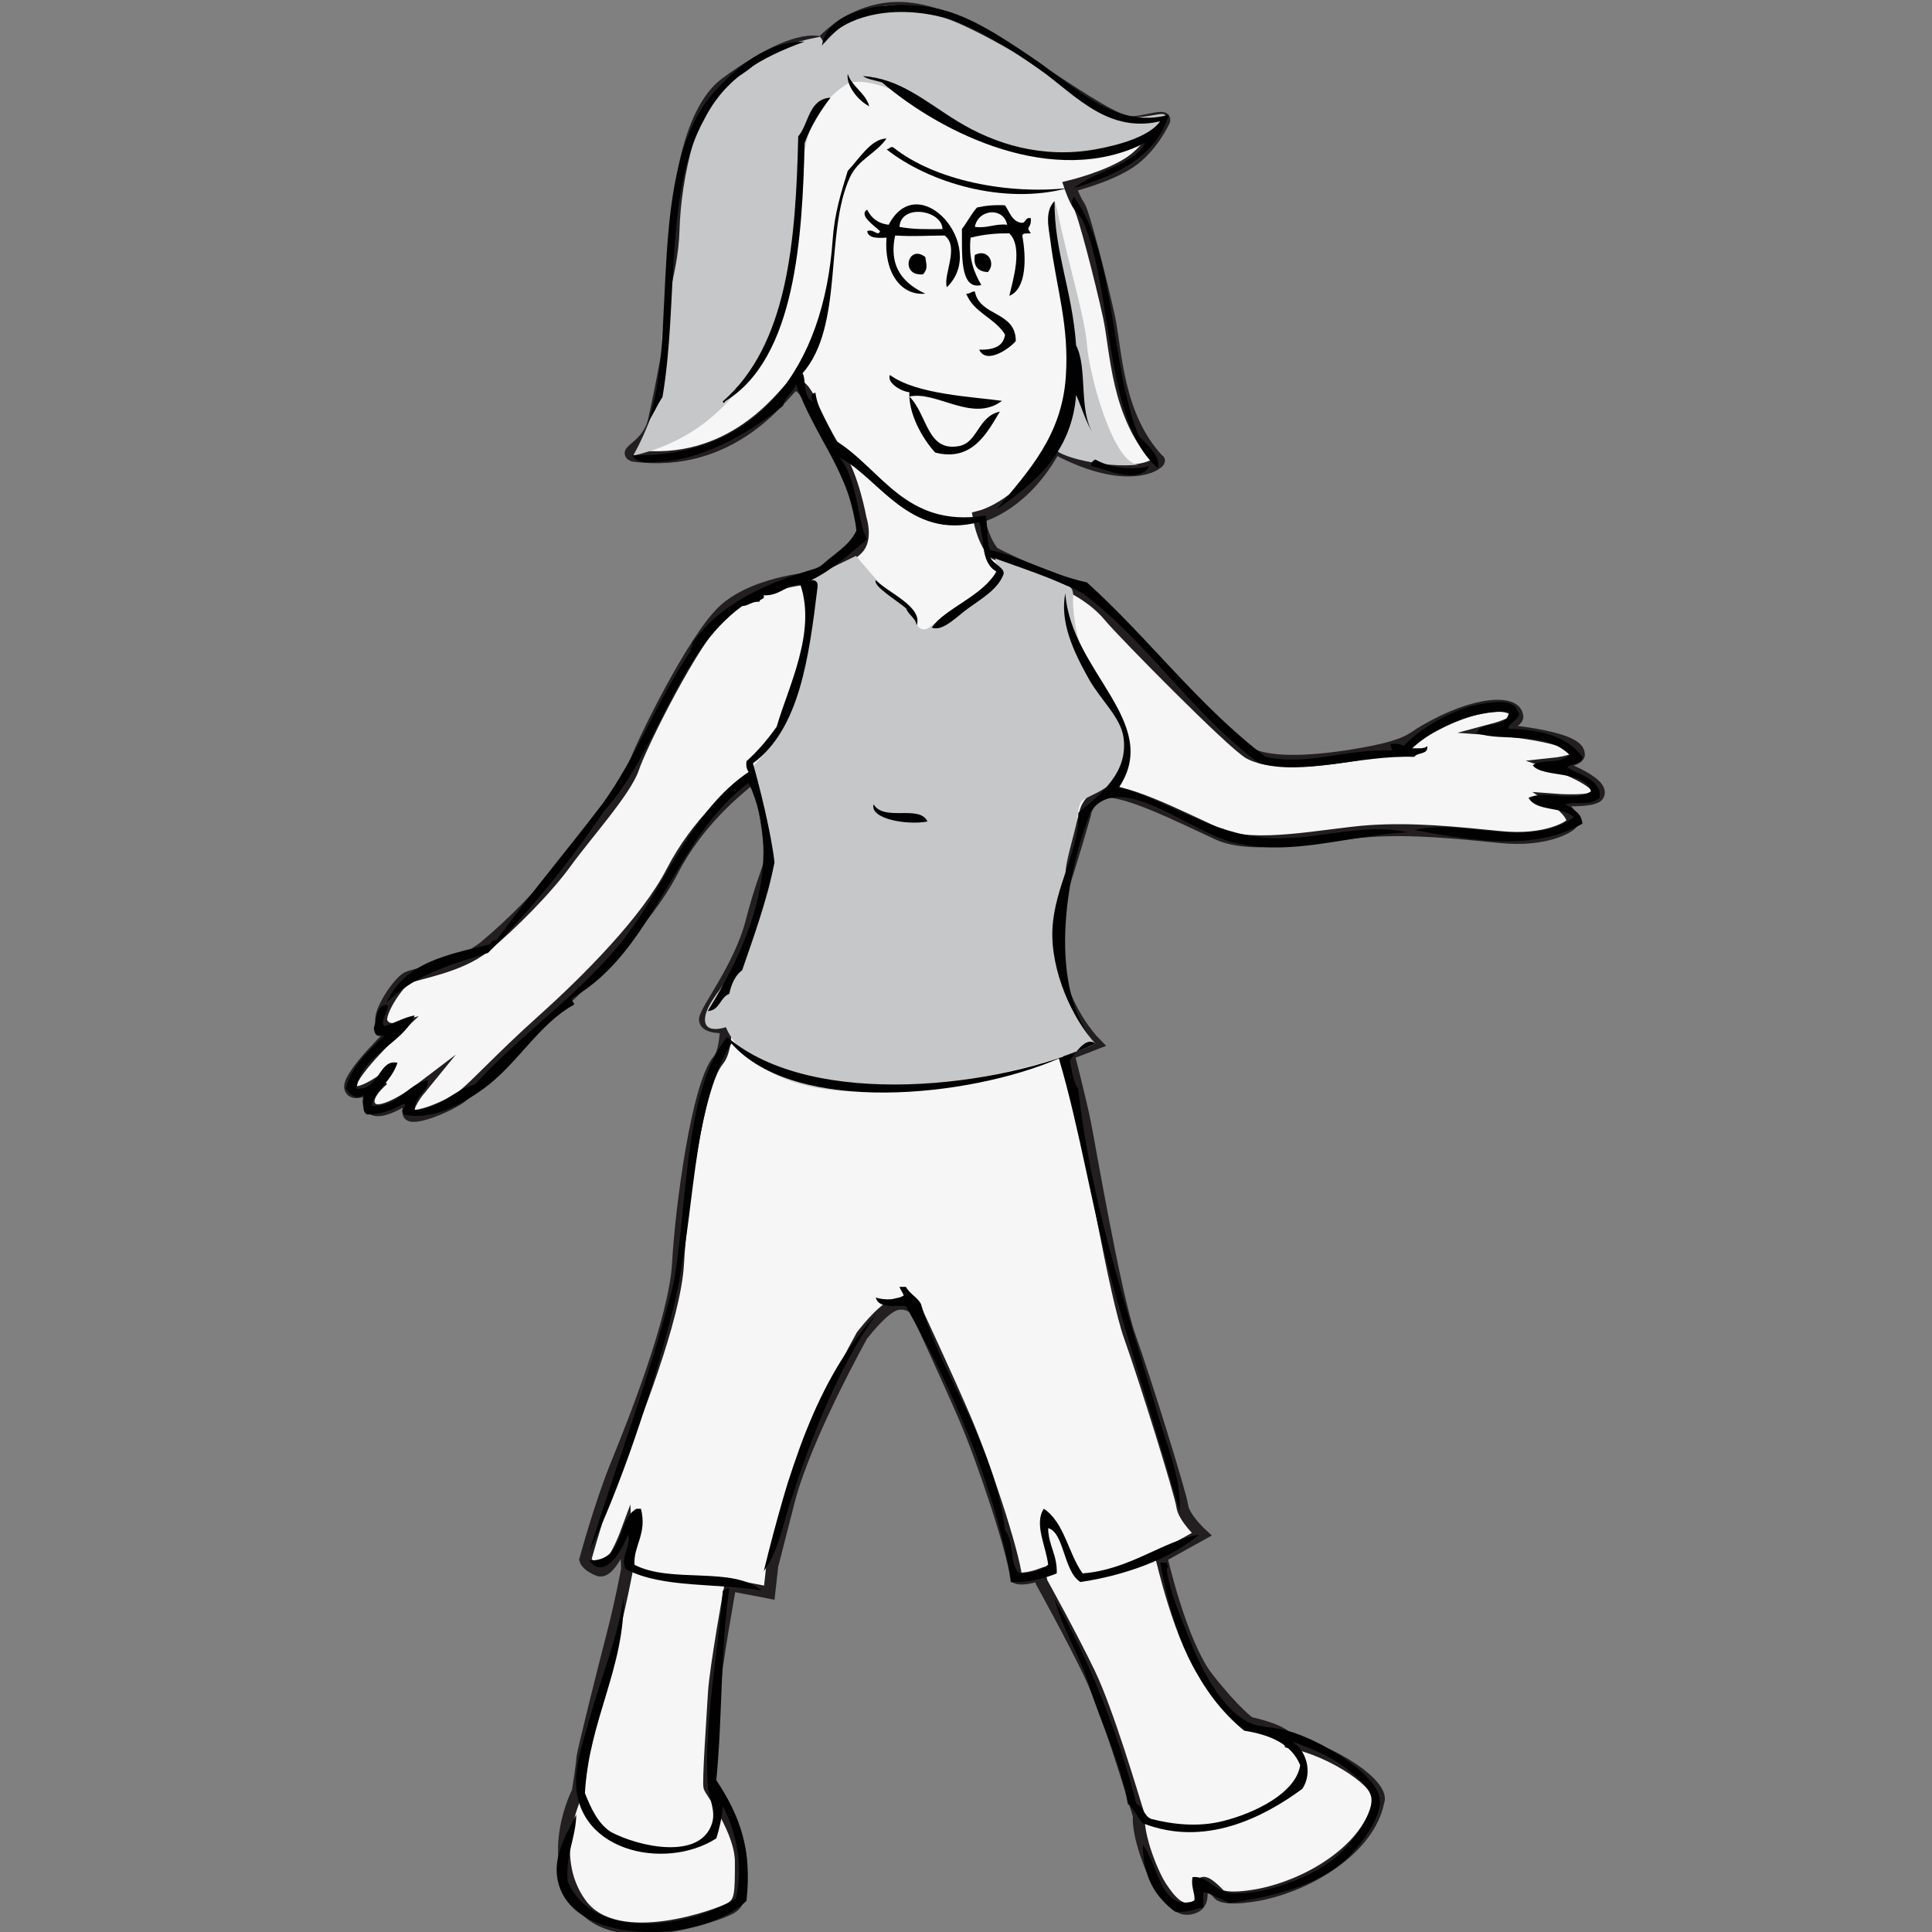 <?xml version="1.0" encoding="utf-8"?>
<!-- Generator: Adobe Illustrator 15.1.0, SVG Export Plug-In . SVG Version: 6.00 Build 0)  -->
<!DOCTYPE svg PUBLIC "-//W3C//DTD SVG 1.1//EN" "http://www.w3.org/Graphics/SVG/1.1/DTD/svg11.dtd">
<svg version="1.1" id="Layer_1" xmlns="http://www.w3.org/2000/svg" xmlns:xlink="http://www.w3.org/1999/xlink" x="0px" y="0px"
	 width="322.838px" height="322.838px" viewBox="-57.503 1.298 322.838 322.838"
	 enable-background="new -57.503 1.298 322.838 322.838" xml:space="preserve">
<rect x="-57.503" y="1.298" width="322.838" height="322.838" fill="#808080" stroke="none"/>
<path fill="#F6F6F6" stroke="#231F20" stroke-width="2" stroke-miterlimit="10" d="M63.797,15.182c-6.5,4.75-8.5,19.75-8,27.5
	s-3,24.25-4,28.75s-5.25,5.25-3.5,6c16.5,2.25,25-10.25,26.5-11.5s3,2.25,3,2.25s2.25,5.25,4.75,9s3.75,10.75,3.75,10.75
	s1,3-0.25,4.75s-8.25,5.25-8.25,5.25s-9.5,0.75-14.5,5.5s-13.75,22.5-15,26.25s-8,11.25-11.25,15.75s-9.25,10.5-13.5,14
	c-4.25,3.5-11.5,4.5-13,5.25s-5,6-4.25,7.5s2.5,1,2.5,1s-8.5,8-7.75,10s5.5-1.5,5.5-1.5s-3.75,3-2,4.75s8-3,8-3s-2.25,2.75-1.75,4
	s6.75-1.25,9-3s6.25-6.25,13.5-12.75s17.25-16.5,21.5-24.75s10.5-13.25,12.25-14.75s2.25,1,2.75,2.5s1.75,9.25,1.25,11
	s-1.5,4-3,9.75c-1.973,7.561-7.75,14.75-7.75,16.25s3.5,1.25,3.5,1.25s0,4-1.25,5.5c-3.5,4-6.25,24.75-6.75,34
	s-7.5,26.75-10.25,33.5s-5.25,16-5.25,16s0.25,1,2.25,1.75s4.5-6,4.5-6l0.25,5.75c0,0-1,5.5-2.5,11.25s-5,19.75-5,20.5
	s-0.75,5.5-0.75,5.5s-5.5,10.499,0.5,18.749s23.25,1.75,25,0.75s1.75-2.5,1.75-7.75c0-5.249-5-11.749-5.25-12.499
	s0.5-11.5,0.75-15.75s2.75-18,2.75-18l6.5,1.25l0.5-4.5c0,0,0,0,2.75-10.75s12.25-27.75,12.25-27.75c1-1.25,4-5,6-5.25s3,1,3,1
	s5.25,11.25,8.25,18.25c3,7,8,22,8.5,26.5c1.25,0.5,4-0.5,4-0.5l0.25,1.25c0,0,5,9,8,15.25s7,19.75,8.25,23.75
	c-0.25,3.499,2.25,9.749,3.75,11.999s3,4,5,3.5s1.75-2,1.75-3.75s3,1.5,3,1.5s1,1,6.5,0c9-1.75,18.5-8,20-15.499
	c1.25-2.75-7.75-8.75-14.75-10c-0.5-2-6.75-3.25-6.75-3.25s-2.5-1.75-7-7.5s-7.75-20.25-7.75-20.25l6.75-3.75c0,0-3-2.75-3.25-4.75
	s-6.25-21.25-8.75-28.25s-6.75-32-7.5-35.75s-2.75-11.5-2.75-11.5l4.5-1.75c0,0-3.25-3.25-5.25-8.5c-2-5.25-1.25-14.75-0.25-17.5
	s3.75-12.25,3.75-12.25s0-1.75,2.5-3.5s13.75,4,19.75,6.75s18,0,25.25-0.5s14.5,0.25,22,1s11.75-1.75,12-2.5c0-1.75-3-3.75-3-3.75
	s6.5,0.5,7.25-0.75c1.25-2.25-7.5-5.25-7.5-5.25s4.75-0.5,4.25-1.75c-0.25-3-14.25-4-14.25-4s3.75-1,4-2c0-3-7-2.75-15.5,2.25
	c-2.25,1.25-2.5,2.5-11.5,4s-15,1.25-17.75-0.25s-21-20-23.5-23s-6.5-5.25-10.75-6.75s-8.5-3.75-8.5-3.75s-1.75-1.75-2.5-6
	c1-0.25,7.75-2.25,12.75-11.5c13,7,18.25,2,17.25,2c-7-7.5-7-18.25-8.25-24s-4.25-17.5-5-18.5s-1.5-3.25-1.5-3.25s6.25-1.5,10-4
	s5.75-7,5.75-7c0.25-1-2.5,0-4.75,0.25s-5-1.25-14.5-7.5c-4.25-2.75-15-10.75-23.75-11.5s-14.25,5.75-14.25,5.75
	C76.297,7.432,70.297,10.432,63.797,15.182z"/>
<path fill="#C6C7C9" d="M118.717,34.893c0,0-0.252,1.707-0.252,3.04s0,2.667,0.332,5.667c0.334,3,1.666,10,2.334,13.333
	c0.666,3.333,1.334,9-2.334,19.25c0,1.25,8,3.417,14,2.75c-4.334,0-8.334-15.333-8.666-20c-0.334-4.667-3-13-5-22.667"/>
<path fill="#C6C7C9" d="M48.297,77.432c29-6.5,27.75-45.25,28.25-48.25s0.75-9.75,7.75-14c4.25-1.25,12.25,3.25,16.25,6.25
	s19,6.5,23.5,6s12-3.75,13-6s-2-0.25-6.5-0.5s-15.25-9-18.75-11s-13-7.5-19.75-7.75C86.322,1.97,81.539,6.987,80.214,8.521
	l-0.667-1.089c-11.338,2.268-8.67,4.078-14.75,7.25c-5.75,3-8.5,16.5-8.75,25s-3.5,14.25-3,21.5S48.297,77.432,48.297,77.432z"/>
<path fill="#C6C7C9" d="M121.797,101.432c0,6.75,3.25,14,5.5,16.75s4.25,7,3.25,10.75s-6,5.25-7,6s-0.75,2-1.25,4.25
	s-1.75,6.25-1.75,8s-3,9-0.75,17c2.25,8,5.75,11.5,5.75,11.5s-10.75,5.5-34,7.75c-23.25,2.25-27.75-10.5-27.75-10.5
	s-3.5,1.25-3.5-1.25s3.25-5.75,5.75-9.501c2.5-3.75,5-11.25,5-14.5s-2.25-13-2.5-15.5s-0.25-2.75-0.25-2.75s3-3.25,4.25-5.5
	s3.5-13.5,4.75-17.5s0.5-8.5,0.5-8.5l7.75-3.75c0,0,4.5,5.5,5.75,6.25s3.25,3,4.25,5s2.5,0.5,2.5,0.5s10.25-7,10.75-8.5
	s-0.25-3.75-0.25-3.75l12.25,5.5C120.797,99.182,122.047,99.182,121.797,101.432z"/>
<g>
	<g>
		<path fill="#010101" d="M99.637,2.852c5.112,1.227,10.305,4.673,15.119,7.92c7.728,5.21,13.9,12.104,23.041,9.721
			c-2.211,7.148-8.707,10.013-15.84,12.24c3.429-2.813,10.34-4.059,11.879-7.561c-15.158,7.695-33.919-1.535-43.919-10.08
			c-1.06-0.381-2.386-0.495-3.24-1.08c6.201,0.399,10.397,4.225,15.84,7.561c6.237,3.823,14.157,6.268,23.04,4.68
			c3.673-0.658,8.992-2.086,10.801-4.68c-9.434,2.174-14.88-5.307-21.602-9.721c-4.905-3.222-10.116-6.677-15.839-7.92
			c-8.031-1.744-16.007,0.193-19.08,5.04C80.849,2.041,92.789,1.209,99.637,2.852z"/>
		<path fill="#010101" d="M87.757,19.052c-1.867-0.899-3.914-3.52-3.601-5.399C84.928,15.881,87.064,16.745,87.757,19.052z"/>
		<path fill="#010101" d="M209.799,134.61c-1.5,1.42-4.004,0.571-5.76,1.08c1.221,0.818,2.729,1.351,2.879,3.24
			c-8.101,4.683-18.496,2.785-28.08,1.08c8.027-2.006,19.25,3.332,26.642-2.16c-1.782-1.818-6.31-0.891-7.562-3.24
			c2.932-1.383,7.367,0.9,10.44-1.08c-1.162-3.644-8.06-2.213-9.722-4.319c1.009-1.14,4.771-0.122,6.119-1.8
			c-4.209-4.106-11.088-2.096-15.479-3.6c0.805-2.408,4.918-0.352,5.398-3.601c-6.236-0.197-12.428,2.663-16.199,6.12
			c0.957-0.004,2.057,0.136,2.521-0.36c0.185,1.505-1.652,0.987-2.16,1.8c-9.116-0.316-18.396,3.182-25.92,1.08
			c-11.139-8.181-18.488-20.152-29.521-28.439c-4.547-2.414-11.287-4.551-15.479-6.12c0.396,1.298,2.912,1.942,2.158,3.239
			c-0.939,2.24-3.523,3.809-5.76,5.4c-1.949,1.387-4.291,3.981-6.121,3.24c2.121-3.162,8.454-5.226,10.803-9.359
			c-2.769-1.613-1.906-5.502-2.881-8.281c-11.732,3.137-16.891-7.604-23.4-10.799c3.139,3.342,2.994,10.891,4.68,13.68
			c-2.949,2.449-5.719,5.08-9.358,6.84c0.784-0.066,1.144,0.295,1.079,1.08c-1.451,11.989-3.059,23.823-10.801,29.52
			c1.023,3.579,3.045,11.54,3.602,16.561c-1.284,6.517-3.408,12.191-5.4,18c-1.162,0.878-1.799,2.281-2.16,3.96
			c-1.576,0.583-1.552,2.77-3.6,2.88c6.176-9.972,13.122-24.537,6.84-38.16c-12.516,9.325-15.63,28.051-29.521,36
			c-0.102,0.582,0.341,0.619,0.361,1.079c-5.916,3.222-9.412,9.888-15.121,14.04c-3.379,2.458-8.604,5.443-13.319,4.32
			c-0.851-1.057,0.692-1.337,0-1.801c-1.749,0.892-3.492,1.787-6.119,1.801c-1.171-0.401-0.384-2.977-0.722-3.24
			c-1.129,0.95-2.364-0.3-2.879-1.08c1.057-4.104,4.017-6.302,6.479-9c-1.041,0.446-1.642,0.186-1.801-1.08
			c0.479-1.561,0.345-3.734,2.159-3.96c0.814,0.491-1.406,2.876-0.358,3.601c1.81-0.564,3.229-1.463,5.04-1.799
			c-1.885,4.76-9.061,6.6-9.721,12.238c3.884,0.301,3.695-5.043,6.84-4.318c-1.024,3.166-4.17,5.063-4.319,7.199
			c4.714,0.154,5.652-3.467,9.359-4.32c0.493,1.567-2.33,2.627-2.159,5.041c4.479-0.321,6.3-3.301,10.08-4.319
			c8.005-8.769,18.523-15.751,25.561-25.2c6.42-8.623,10.832-20.763,20.159-27c-0.301-0.418-0.474-0.966-0.36-1.8
			c1.899-1.701,3.554-3.648,5.041-5.76c1.983-6.796,6.66-15.782,3.959-23.761c-2.554,0.086-3.377,1.902-6.119,1.8
			c0.197,0.799-0.688,0.514-0.721,1.08c-1.295-0.095-1.734,0.666-2.88,0.721c-11.069,8.009-13.995,24.164-23.04,34.199
			c-5.811,8.589-12.232,16.568-19.439,23.761c-7.338,2.26-12.107,3.721-16.92,8.279c2.94-6.65,10.109-8.004,17.279-9.721
			c0.157-0.444,0.461-0.74,1.08-0.72c5.668-7.774,11.828-15.052,17.641-22.681c5.662-7.778,9.302-17.579,14.761-25.56
			c-0.046-0.645,0.44-0.758,0.358-1.44c4.658-6.621,12.476-10.084,21.24-12.6c1.996-2.084,4.809-3.35,6.12-6.12
			c-0.913-9.483-7.126-15.929-10.08-24.479c-0.463,1.457-1.856,1.983-2.159,3.6c-4.957,3.945-12.465,8.849-20.521,9.359
			c-1.415,0.09-3.854,0.5-4.681-1.08c21.136,0.422,32.015-14.993,33.479-36c0.306-4.369,1.347-7.695,2.521-11.52
			c1.84-1.914,3.904-5.408,6.479-5.4c-1.81,2.567-4.728,3.45-6.12,6.48c-4.281,9.329-0.949,24.772-7.92,32.76
			c0.625,0.717-0.021,4.155,1.801,4.68c-0.469-0.477-0.476-1.338,0.359-1.439c0.467,3.254,2.242,5.197,3.24,7.92
			c7.787,4.709,11.707,14.741,25.199,12.6c0.407,1.539,0.07,3.71,0.721,5.761c4.816,0.959,10.442,4.186,16.201,5.399
			c10.35,9.329,18.684,20.677,29.879,29.16c7.26,1.55,13.198-1.391,21.239-1.08c-0.188-0.289-0.375-0.584-0.358-1.08
			c0.887-0.047,1.733-0.054,2.16,0.36c2.678-2.916,8.678-6.651,14.039-7.2c1.393-0.143,4.432-0.664,5.041,1.44
			c1.096,0.89-2.217,2.311-1.441,2.88c5.543,0.098,9.865,1.416,12.24,4.68c-0.033,1.408-1.938,0.943-2.521,1.801
			c1.966,1.152,4.601,1.639,5.399,3.959C209.797,133.893,209.797,134.252,209.799,134.61z"/>
		<path fill="#010101" d="M91.717,25.891c7.07,5.659,19.286,7.902,29.161,6.841c-10.639,2.887-23.185-0.914-30.24-6.48
			C91.097,26.233,91.135,25.79,91.717,25.891z"/>
		<path fill="#010101" d="M132.756,74.132c1.308,1.338,3.757,3.438,3.24,5.399c-9.143-7.807-7.358-29.758-12.601-41.399
			c-0.524-1.168-2.616-2.498-1.438-3.96C129.064,44.094,127.813,61.465,132.756,74.132z"/>
		<path fill="#010101" d="M100.715,49.292c-0.662-2.058,2.166-6.722-0.359-8.64c-3.515,0.018-4.978,0.193-8.281,0
			c-1.219,5.674,1.908,8.243,5.041,9.719c-4.258,0.392-6.936-3.842-6.479-9.359c-1.513,0.074-3.01,0.13-3.239-1.08
			c1.034-0.503,1.828,0.981,2.159,0c-0.849-0.848-3.677-2.681-2.159-3.6c0.678,1.363,1.766,2.315,3.6,2.52
			C96.061,29.174,107.708,42.555,100.715,49.292z M92.797,39.213c2.107,0.412,4.633,0.406,7.199,0.36
			C99.85,36.344,93.031,35.321,92.797,39.213z"/>
		<path fill="#010101" d="M103.234,39.572c0.885-1.157,1.563-2.519,2.521-3.601c1.376-0.302,2.891-0.469,4.68-0.36
			c0.741,1.059,1.089,2.513,2.521,2.881c1.108,0.267,0.692-0.989,1.801-0.721c0.088,1.976-1.008,1.141,0,2.52
			c-0.539,0.062-1.329-0.128-1.439,0.361c0.682,3.672,0.752,8.902-2.16,10.08c0.616-2.707,2.321-8.142,0-10.441
			c-1.93-0.022-3.986,0.104-6.479,0.721c-0.363,3.604,0.617,5.863,1.8,7.92C102.771,49.834,103.296,43.504,103.234,39.572z
			 M105.397,39.212c2.191,0.272,3.264-0.575,5.4-0.36C110.129,35.807,105.911,36.268,105.397,39.212z"/>
		<path fill="#010101" d="M107.557,46.772c-1.573-0.106-2.468-0.893-2.16-2.88C107.622,42.76,108.958,45.327,107.557,46.772z"/>
		<path fill="#010101" d="M97.115,44.252c0.181,1.346,0.484,1.861-0.358,2.88C92.822,47.544,94.199,41.965,97.115,44.252z"/>
		<path fill="#010101" d="M112.237,58.293c-0.961,1.165-4.888,4.014-6.119,1.44c2.326,0.046,4.057-0.504,4.319-2.521
			c-1.655-2.784-5.25-3.631-6.479-6.841c0.68,0.082,0.793-0.405,1.439-0.359C106.204,54.245,112.238,53.251,112.237,58.293z"/>
		<path fill="#010101" d="M134.557,79.172c-1.799,3.293-7.865,0.291-9.721,0c-0.019-0.619,0.279-0.923,0.721-1.08
			C127.67,79.319,131.465,80.032,134.557,79.172z"/>
		<path fill="#010101" d="M95.677,105.813c-0.245-1.316-1.364-1.756-1.8-2.881c-1.516-1.293-5.566-3.73-5.04-4.68
			C91.042,100.43,96.757,102.727,95.677,105.813z"/>
		<path fill="#010101" d="M97.477,138.573c-3.504,0.657-9.699-0.461-9-2.881C90.214,138.654,96.16,135.69,97.477,138.573z"/>
		<path fill="#010101" d="M92.798,216.33c0.358,0,0.72,0,1.08,0c0.621,1.181,1.899,1.701,2.521,2.88
			c3.51,12.331,12.143,22.659,14.04,37.801c1.614,1.994,0.726,6.279,2.521,7.199c2.031-0.009,3.519-0.563,4.681-1.438
			c-0.265-2.856-2.431-6.838-0.72-9.36c3.457,2.302,4.068,7.45,6.479,10.8c7.809-0.599,13.355-5.351,19.439-6.479
			c-4.848,4.214-12.91,6.927-19.801,7.92c-2.836-1.729-2.717-8.32-5.399-9c0.055,2.945,1.554,4.445,1.44,7.56
			c-2.029,0.882-5.598,1.638-7.563,1.44c-3.046-17.059-10.01-32.495-17.64-46.08c-0.943-0.344-4.446,0.693-5.04-1.439
			c1.567,0.444,3.424,0.414,4.68-0.359C93.328,217.24,92.984,216.866,92.798,216.33z"/>
		<path fill="#010101" d="M74.436,252.692c-1.213,3.738-1.949,7.971-4.32,11.16c4.018-16.217,8.617-31.924,18.722-42.842
			C82.463,230.026,78.133,241.302,74.436,252.692z"/>
		<path fill="#010101" d="M48.517,262.774c6.116,3.195,16.418,0.172,21.24,4.318c-6.983-1.302-16.669-0.332-22.681-3.6
			c-1.041-1.76,0.938-3.938,0.359-5.76c-0.935,2.539-3.938,7.791-6.479,4.318c6.044,0.176,4.63-6.967,7.92-8.641
			c0.24,0,0.48,0,0.72,0C50.675,257.603,48.326,259.571,48.517,262.774z"/>
		<path fill="#010101" d="M137.435,263.491c0.563,3.972,2.078,7.283,3.603,11.16c2.078,5.293,5.037,11.311,9.358,14.039
			c2.199,1.39,4.319,1.012,7.199,1.801c5.545,1.52,15.081,7.222,15.479,11.521c0.301,3.241-3.761,8.263-5.761,10.078
			c-4.69,4.268-12.162,6.19-19.438,7.2c-1.213-0.598-3.652-1.854-4.32-1.8c0,0.84,0,1.68,0,2.521
			c-1.496,0.306-2.672,0.93-4.68,0.722c-3.188-2.332-5.402-5.641-5.4-11.16c2.632,3.361,2.92,11.274,8.643,9.358
			c0.045-1.483-0.627-2.255-0.361-3.96c2.261-0.294,3.627,2.062,5.761,2.521c4.478,0.967,13.096-1.903,17.642-5.4
			c2.723-2.095,6.934-7.388,6.479-10.438c-0.242-1.625-2.646-3.641-3.96-4.682c-2.683-2.129-6.257-3.623-9.359-4.681
			c2.457,1.382,3.603,5.183,1.802,7.92c-6.496,4.775-16.252,9.808-26.643,5.761c-0.952-0.967-1.416-2.424-2.52-3.238
			c-1.168-6.857-4.318-13.016-6.48-19.801c-1.691-5.31-4.604-9.791-5.76-14.399c5.74,9.987,10.726,22.625,13.681,34.2
			c1.202,0.479,1.254,2.105,2.521,2.52c3.619,0.926,7.812,1.373,11.881,0.36c5.402-1.343,12.25-4.703,12.959-9.36
			c-1.479-3.558-5.012-5.068-9.358-5.76c-7.731-6.307-11.938-16.143-14.04-28.08c0.359,0,0.721,0,1.08,0
			C137.577,262.927,137.87,263.021,137.435,263.491z"/>
		<path fill="#010101" d="M62.195,298.772c3.924,5.938,5.992,11.491,5.041,20.158c-7.562,7.32-30.402,7.811-31.681-4.318
			c-0.39-3.7,1.82-7.275,3.24-10.08c-0.103,4.097-1.829,6.571-1.44,11.16c4.273,9.925,19.885,7.896,28.08,2.88
			c1.367-5.135,0.113-11.192-2.16-15.479c-0.141,2.02-0.57,3.75-1.08,5.399c-8.662,5.573-24.461,2.115-23.398-10.8
			c0.219-2.664,1.379-6.188,2.16-9c1.933-6.967,4.84-13.98,5.76-20.521c0.158,11.944-5.79,20.506-6.48,32.762
			c1.031,2.567,2.152,5.047,4.32,6.479c4.721,2.509,14.975,4.765,16.92-1.439c0.682-2.179-0.56-4.148-0.72-6.479
			c-0.679-9.854,1.946-23.791,2.521-32.4c0.459-0.019,0.498-0.461,1.08-0.357C62.833,277.646,63.259,287.616,62.195,298.772z"/>
		<path fill="#010101" d="M60.236,21.132c-6.791,12.087-4.338,30.74-7.039,46.521c-0.924,1.354-1.553,3.007-2.521,4.319
			c5.327-13.22-0.569-42.63,11.358-55.521c3.615-3.904,8.594-8.249,14.922-8.199C69.447,10.944,63.688,14.382,60.236,21.132z"/>
		<path fill="#010101" d="M76.957,25.172c-0.395,15.526-1.43,36.015-13.32,43.199c0.001,0.201-0.292,0.409-0.359,0
			c10.83-9.456,12.205-26.722,12.601-44.279c1.815-2.144,1.698-6.221,5.399-6.479C79.566,19.862,78.033,22.289,76.957,25.172z"/>
		<path fill="#010101" d="M122.316,59.011c1.979,3.86,0.362,10.915,2.88,14.76c-1.242-1.876-1.919-4.32-2.88-6.479
			c-0.743,9.696-7.05,14.831-13.239,19.08c5.352-6.434,10.857-12.282,11.521-22.16c0.579-8.634-1.562-14.634-2.601-22.841
			c-0.236-1.871-0.998-4.769,0.721-6.479C118.622,43.254,121.681,49.809,122.316,59.011z"/>
		<path fill="#010101" d="M94.45,67.563c3.062,3.029,2.916,9.269,8.279,8.279c3.207-0.592,3.128-4.944,6.84-5.76
			c-2.138,3.588-4.658,8.423-10.8,6.84c-2.192-2.392-4.479-6.527-4.319-10.08c-1.621-0.189-3.796-1.711-3.24-2.88
			c4.439,3.27,13.885,3.63,18.721,4.319C104.975,72.009,99.013,66.539,94.45,67.563z"/>
		<path fill="#010101" d="M54.996,219.933c-3.691,14.844-9.043,30.276-14.039,40.683c4.779-15.526,9.923-28.474,14.039-44.642
			c2.41-12.545,1.682-32.302,9-41.398c14.162,12.203,45.772,8.531,61.551,1.107c-3.906-4.145-7.504-12.241-7.189-19.107
			c0.326-7.179,4.678-13.515,4.318-19.44c3.775-3.181,8.371-6.701,7.562-12.601c-0.462-3.369-3.81-6.256-5.761-9.719
			c-2.652-4.712-4.918-9.655-3.96-14.4c0.896,13.091,16.131,21.546,9,32.4c7.608,2.149,14.301,7.015,22.683,8.279
			c8.926,1.345,17.035-2.579,25.559-0.72c-10.297,0.545-19.055,4.008-28.799,1.8c-7.698-1.744-19.061-12.226-24.121-5.4
			c-4.588,11.078-7.211,29.925,0.711,38.911c-1.592-1.278-3.32,1.541-4.312,2.852c0.315,0.958,0.443,3.415,1.438,4.68
			c2.035,18.569,7.613,35.188,12.961,53.28c1.544,5.711,4.395,11.813,3.96,17.28c-3.522-12.563-7.712-25.178-11.159-37.801
			c-3.452-12.637-5.452-25.801-9-37.801c-14.97,6.482-44.074,9.523-54.721-2.521C57.826,186.751,58.828,204.528,54.996,219.933z"/>
	</g>
</g>
</svg>
